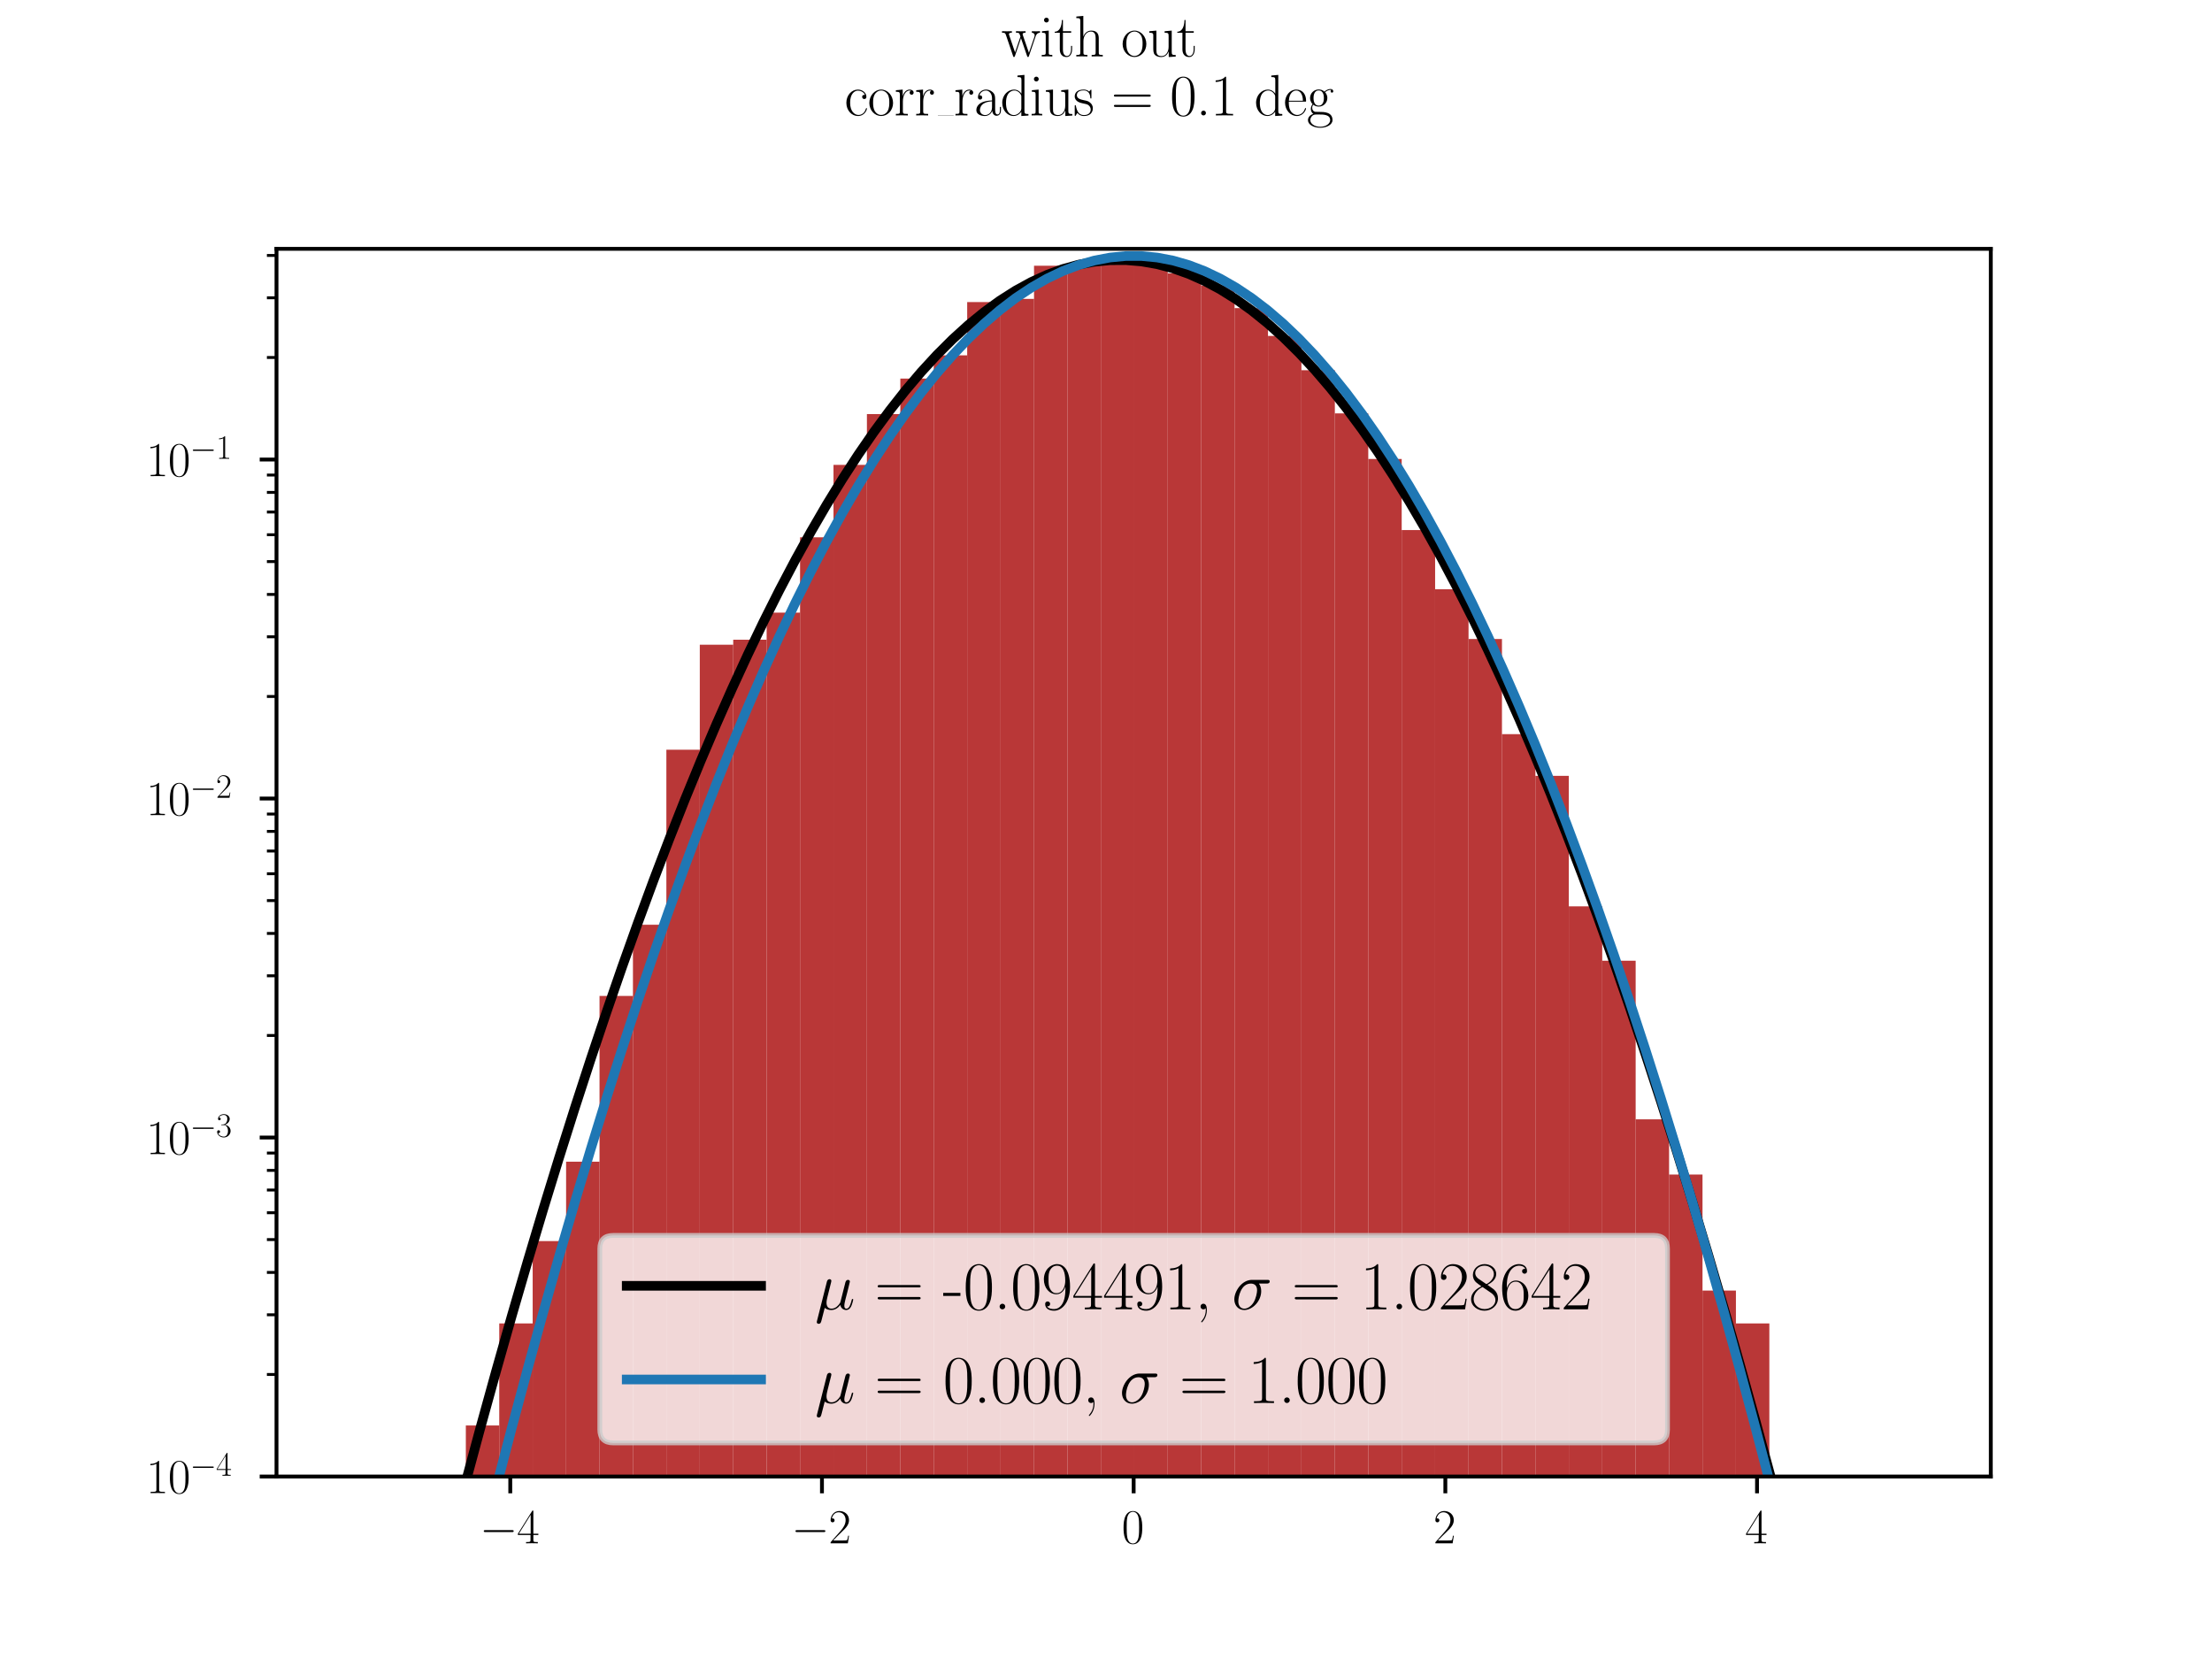 <?xml version="1.0" encoding="utf-8" standalone="no"?>
<!DOCTYPE svg PUBLIC "-//W3C//DTD SVG 1.1//EN"
  "http://www.w3.org/Graphics/SVG/1.1/DTD/svg11.dtd">
<svg xmlns:xlink="http://www.w3.org/1999/xlink" width="460.8pt" height="345.6pt" viewBox="0 0 460.8 345.6" xmlns="http://www.w3.org/2000/svg" version="1.1">
 <defs>
  <style type="text/css">*{stroke-linejoin: round; stroke-linecap: butt}</style>
 </defs>
 <g id="figure_1">
  <g id="patch_1">
   <path d="M 0 345.6 
L 460.8 345.6 
L 460.8 0 
L 0 0 
z
" style="fill: #ffffff"/>
  </g>
  <g id="axes_1">
   <g id="patch_2">
    <path d="M 57.6 307.584 
L 414.72 307.584 
L 414.72 51.84 
L 57.6 51.84 
z
" style="fill: #ffffff"/>
   </g>
   <g id="patch_3">
    <path d="M 97.041 70642.48 
L 104.003 70642.48 
L 104.003 296.955 
L 97.041 296.955 
z
" clip-path="url(#pf5c5a1c9d8)" style="fill: #b22222; opacity: 0.9"/>
   </g>
   <g id="patch_4">
    <path d="M 104.003 70642.48 
L 110.966 70642.48 
L 110.966 275.697 
L 104.003 275.697 
z
" clip-path="url(#pf5c5a1c9d8)" style="fill: #b22222; opacity: 0.9"/>
   </g>
   <g id="patch_5">
    <path d="M 110.966 70642.48 
L 117.929 70642.48 
L 117.929 258.534 
L 110.966 258.534 
z
" clip-path="url(#pf5c5a1c9d8)" style="fill: #b22222; opacity: 0.9"/>
   </g>
   <g id="patch_6">
    <path d="M 117.929 70642.48 
L 124.892 70642.48 
L 124.892 242.004 
L 117.929 242.004 
z
" clip-path="url(#pf5c5a1c9d8)" style="fill: #b22222; opacity: 0.9"/>
   </g>
   <g id="patch_7">
    <path d="M 124.892 70642.48 
L 131.854 70642.48 
L 131.854 207.471 
L 124.892 207.471 
z
" clip-path="url(#pf5c5a1c9d8)" style="fill: #b22222; opacity: 0.9"/>
   </g>
   <g id="patch_8">
    <path d="M 131.854 70642.48 
L 138.817 70642.48 
L 138.817 192.645 
L 131.854 192.645 
z
" clip-path="url(#pf5c5a1c9d8)" style="fill: #b22222; opacity: 0.9"/>
   </g>
   <g id="patch_9">
    <path d="M 138.817 70642.48 
L 145.78 70642.48 
L 145.78 156.184 
L 138.817 156.184 
z
" clip-path="url(#pf5c5a1c9d8)" style="fill: #b22222; opacity: 0.9"/>
   </g>
   <g id="patch_10">
    <path d="M 145.78 70642.48 
L 152.743 70642.48 
L 152.743 134.309 
L 145.78 134.309 
z
" clip-path="url(#pf5c5a1c9d8)" style="fill: #b22222; opacity: 0.9"/>
   </g>
   <g id="patch_11">
    <path d="M 152.743 70642.48 
L 159.705 70642.48 
L 159.705 133.26 
L 152.743 133.26 
z
" clip-path="url(#pf5c5a1c9d8)" style="fill: #b22222; opacity: 0.9"/>
   </g>
   <g id="patch_12">
    <path d="M 159.705 70642.48 
L 166.668 70642.48 
L 166.668 127.619 
L 159.705 127.619 
z
" clip-path="url(#pf5c5a1c9d8)" style="fill: #b22222; opacity: 0.9"/>
   </g>
   <g id="patch_13">
    <path d="M 166.668 70642.48 
L 173.631 70642.48 
L 173.631 111.928 
L 166.668 111.928 
z
" clip-path="url(#pf5c5a1c9d8)" style="fill: #b22222; opacity: 0.9"/>
   </g>
   <g id="patch_14">
    <path d="M 173.631 70642.48 
L 180.594 70642.48 
L 180.594 96.841 
L 173.631 96.841 
z
" clip-path="url(#pf5c5a1c9d8)" style="fill: #b22222; opacity: 0.9"/>
   </g>
   <g id="patch_15">
    <path d="M 180.594 70642.48 
L 187.557 70642.48 
L 187.557 86.259 
L 180.594 86.259 
z
" clip-path="url(#pf5c5a1c9d8)" style="fill: #b22222; opacity: 0.9"/>
   </g>
   <g id="patch_16">
    <path d="M 187.557 70642.48 
L 194.519 70642.48 
L 194.519 78.867 
L 187.557 78.867 
z
" clip-path="url(#pf5c5a1c9d8)" style="fill: #b22222; opacity: 0.9"/>
   </g>
   <g id="patch_17">
    <path d="M 194.519 70642.48 
L 201.482 70642.48 
L 201.482 74.026 
L 194.519 74.026 
z
" clip-path="url(#pf5c5a1c9d8)" style="fill: #b22222; opacity: 0.9"/>
   </g>
   <g id="patch_18">
    <path d="M 201.482 70642.48 
L 208.445 70642.48 
L 208.445 62.931 
L 201.482 62.931 
z
" clip-path="url(#pf5c5a1c9d8)" style="fill: #b22222; opacity: 0.9"/>
   </g>
   <g id="patch_19">
    <path d="M 208.445 70642.48 
L 215.408 70642.48 
L 215.408 62.261 
L 208.445 62.261 
z
" clip-path="url(#pf5c5a1c9d8)" style="fill: #b22222; opacity: 0.9"/>
   </g>
   <g id="patch_20">
    <path d="M 215.408 70642.48 
L 222.37 70642.48 
L 222.37 55.354 
L 215.408 55.354 
z
" clip-path="url(#pf5c5a1c9d8)" style="fill: #b22222; opacity: 0.9"/>
   </g>
   <g id="patch_21">
    <path d="M 222.37 70642.48 
L 229.333 70642.48 
L 229.333 55.093 
L 222.37 55.093 
z
" clip-path="url(#pf5c5a1c9d8)" style="fill: #b22222; opacity: 0.9"/>
   </g>
   <g id="patch_22">
    <path d="M 229.333 70642.48 
L 236.296 70642.48 
L 236.296 55.093 
L 229.333 55.093 
z
" clip-path="url(#pf5c5a1c9d8)" style="fill: #b22222; opacity: 0.9"/>
   </g>
   <g id="patch_23">
    <path d="M 236.296 70642.48 
L 243.259 70642.48 
L 243.259 54.709 
L 236.296 54.709 
z
" clip-path="url(#pf5c5a1c9d8)" style="fill: #b22222; opacity: 0.9"/>
   </g>
   <g id="patch_24">
    <path d="M 243.259 70642.48 
L 250.221 70642.48 
L 250.221 56.946 
L 243.259 56.946 
z
" clip-path="url(#pf5c5a1c9d8)" style="fill: #b22222; opacity: 0.9"/>
   </g>
   <g id="patch_25">
    <path d="M 250.221 70642.48 
L 257.184 70642.48 
L 257.184 59.472 
L 250.221 59.472 
z
" clip-path="url(#pf5c5a1c9d8)" style="fill: #b22222; opacity: 0.9"/>
   </g>
   <g id="patch_26">
    <path d="M 257.184 70642.48 
L 264.147 70642.48 
L 264.147 64.176 
L 257.184 64.176 
z
" clip-path="url(#pf5c5a1c9d8)" style="fill: #b22222; opacity: 0.9"/>
   </g>
   <g id="patch_27">
    <path d="M 264.147 70642.48 
L 271.11 70642.48 
L 271.11 69.978 
L 264.147 69.978 
z
" clip-path="url(#pf5c5a1c9d8)" style="fill: #b22222; opacity: 0.9"/>
   </g>
   <g id="patch_28">
    <path d="M 271.11 70642.48 
L 278.072 70642.48 
L 278.072 77.116 
L 271.11 77.116 
z
" clip-path="url(#pf5c5a1c9d8)" style="fill: #b22222; opacity: 0.9"/>
   </g>
   <g id="patch_29">
    <path d="M 278.072 70642.48 
L 285.035 70642.48 
L 285.035 86.116 
L 278.072 86.116 
z
" clip-path="url(#pf5c5a1c9d8)" style="fill: #b22222; opacity: 0.9"/>
   </g>
   <g id="patch_30">
    <path d="M 285.035 70642.48 
L 291.998 70642.48 
L 291.998 95.607 
L 285.035 95.607 
z
" clip-path="url(#pf5c5a1c9d8)" style="fill: #b22222; opacity: 0.9"/>
   </g>
   <g id="patch_31">
    <path d="M 291.998 70642.48 
L 298.961 70642.48 
L 298.961 110.421 
L 291.998 110.421 
z
" clip-path="url(#pf5c5a1c9d8)" style="fill: #b22222; opacity: 0.9"/>
   </g>
   <g id="patch_32">
    <path d="M 298.961 70642.48 
L 305.923 70642.48 
L 305.923 122.751 
L 298.961 122.751 
z
" clip-path="url(#pf5c5a1c9d8)" style="fill: #b22222; opacity: 0.9"/>
   </g>
   <g id="patch_33">
    <path d="M 305.923 70642.48 
L 312.886 70642.48 
L 312.886 133.112 
L 305.923 133.112 
z
" clip-path="url(#pf5c5a1c9d8)" style="fill: #b22222; opacity: 0.9"/>
   </g>
   <g id="patch_34">
    <path d="M 312.886 70642.48 
L 319.849 70642.48 
L 319.849 152.937 
L 312.886 152.937 
z
" clip-path="url(#pf5c5a1c9d8)" style="fill: #b22222; opacity: 0.9"/>
   </g>
   <g id="patch_35">
    <path d="M 319.849 70642.48 
L 326.812 70642.48 
L 326.812 161.62 
L 319.849 161.62 
z
" clip-path="url(#pf5c5a1c9d8)" style="fill: #b22222; opacity: 0.9"/>
   </g>
   <g id="patch_36">
    <path d="M 326.812 70642.48 
L 333.774 70642.48 
L 333.774 188.806 
L 326.812 188.806 
z
" clip-path="url(#pf5c5a1c9d8)" style="fill: #b22222; opacity: 0.9"/>
   </g>
   <g id="patch_37">
    <path d="M 333.774 70642.48 
L 340.737 70642.48 
L 340.737 200.134 
L 333.774 200.134 
z
" clip-path="url(#pf5c5a1c9d8)" style="fill: #b22222; opacity: 0.9"/>
   </g>
   <g id="patch_38">
    <path d="M 340.737 70642.48 
L 347.7 70642.48 
L 347.7 233.181 
L 340.737 233.181 
z
" clip-path="url(#pf5c5a1c9d8)" style="fill: #b22222; opacity: 0.9"/>
   </g>
   <g id="patch_39">
    <path d="M 347.7 70642.48 
L 354.663 70642.48 
L 354.663 244.673 
L 347.7 244.673 
z
" clip-path="url(#pf5c5a1c9d8)" style="fill: #b22222; opacity: 0.9"/>
   </g>
   <g id="patch_40">
    <path d="M 354.663 70642.48 
L 361.625 70642.48 
L 361.625 268.854 
L 354.663 268.854 
z
" clip-path="url(#pf5c5a1c9d8)" style="fill: #b22222; opacity: 0.9"/>
   </g>
   <g id="patch_41">
    <path d="M 361.625 70642.48 
L 368.588 70642.48 
L 368.588 275.697 
L 361.625 275.697 
z
" clip-path="url(#pf5c5a1c9d8)" style="fill: #b22222; opacity: 0.9"/>
   </g>
   <g id="patch_42">
    <path d="M 368.588 70642.48 
L 375.551 70642.48 
L 375.551 318.213 
L 368.588 318.213 
z
" clip-path="url(#pf5c5a1c9d8)" style="fill: #b22222; opacity: 0.9"/>
   </g>
   <g id="matplotlib.axis_1">
    <g id="xtick_1">
     <g id="line2d_1">
      <defs>
       <path id="mcc69db3ea9" d="M 0 0 
L 0 3.5 
" style="stroke: #000000; stroke-width: 0.8"/>
      </defs>
      <g>
       <use xlink:href="#mcc69db3ea9" x="106.298" y="307.584" style="stroke: #000000; stroke-width: 0.8"/>
      </g>
     </g>
     <g id="text_1">
      <!-- $\mathdefault{−4}$ -->
      <g transform="translate(99.933 321.502) scale(0.1 -0.1)">
       <defs>
        <path id="CMSY10-0" d="M 4218 1472 
C 4326 1472 4442 1472 4442 1600 
C 4442 1728 4326 1728 4218 1728 
L 755 1728 
C 646 1728 531 1728 531 1600 
C 531 1472 646 1472 755 1472 
L 4218 1472 
z
" transform="scale(0.016)"/>
        <path id="CMR17-34" d="M 2150 4147 
C 2150 4281 2144 4288 2029 4288 
L 128 1254 
L 128 1088 
L 1779 1088 
L 1779 460 
C 1779 230 1766 166 1318 166 
L 1197 166 
L 1197 0 
C 1402 12 1747 12 1965 12 
C 2182 12 2528 12 2733 0 
L 2733 166 
L 2611 166 
C 2163 166 2150 230 2150 460 
L 2150 1088 
L 2803 1088 
L 2803 1254 
L 2150 1254 
L 2150 4147 
z
M 1798 3723 
L 1798 1254 
L 256 1254 
L 1798 3723 
z
" transform="scale(0.016)"/>
       </defs>
       <use xlink:href="#CMSY10-0" transform="scale(0.996)"/>
       <use xlink:href="#CMR17-34" transform="translate(77.487 0) scale(0.996)"/>
      </g>
     </g>
    </g>
    <g id="xtick_2">
     <g id="line2d_2">
      <g>
       <use xlink:href="#mcc69db3ea9" x="171.229" y="307.584" style="stroke: #000000; stroke-width: 0.8"/>
      </g>
     </g>
     <g id="text_2">
      <!-- $\mathdefault{−2}$ -->
      <g transform="translate(164.864 321.502) scale(0.1 -0.1)">
       <defs>
        <path id="CMR17-32" d="M 2669 990 
L 2554 990 
C 2490 537 2438 460 2413 422 
C 2381 371 1920 371 1830 371 
L 602 371 
C 832 620 1280 1073 1824 1596 
C 2214 1966 2669 2400 2669 3033 
C 2669 3788 2067 4224 1395 4224 
C 691 4224 262 3603 262 3027 
C 262 2777 448 2745 525 2745 
C 589 2745 781 2783 781 3007 
C 781 3206 614 3264 525 3264 
C 486 3264 448 3257 422 3244 
C 544 3788 915 4057 1306 4057 
C 1862 4057 2227 3616 2227 3033 
C 2227 2477 1901 1998 1536 1583 
L 262 147 
L 262 0 
L 2515 0 
L 2669 990 
z
" transform="scale(0.016)"/>
       </defs>
       <use xlink:href="#CMSY10-0" transform="scale(0.996)"/>
       <use xlink:href="#CMR17-32" transform="translate(77.487 0) scale(0.996)"/>
      </g>
     </g>
    </g>
    <g id="xtick_3">
     <g id="line2d_3">
      <g>
       <use xlink:href="#mcc69db3ea9" x="236.16" y="307.584" style="stroke: #000000; stroke-width: 0.8"/>
      </g>
     </g>
     <g id="text_3">
      <!-- $\mathdefault{0}$ -->
      <g transform="translate(233.669 321.502) scale(0.1 -0.1)">
       <defs>
        <path id="CMR17-30" d="M 2688 2038 
C 2688 2430 2682 3099 2413 3613 
C 2176 4063 1798 4224 1466 4224 
C 1158 4224 768 4082 525 3620 
C 269 3137 243 2539 243 2038 
C 243 1671 250 1112 448 623 
C 723 -39 1216 -128 1466 -128 
C 1760 -128 2208 -7 2470 604 
C 2662 1048 2688 1568 2688 2038 
z
M 1466 -26 
C 1056 -26 813 328 723 816 
C 653 1196 653 1749 653 2109 
C 653 2604 653 3015 736 3407 
C 858 3954 1216 4121 1466 4121 
C 1728 4121 2067 3947 2189 3420 
C 2272 3054 2278 2623 2278 2109 
C 2278 1691 2278 1176 2202 797 
C 2067 96 1690 -26 1466 -26 
z
" transform="scale(0.016)"/>
       </defs>
       <use xlink:href="#CMR17-30" transform="scale(0.996)"/>
      </g>
     </g>
    </g>
    <g id="xtick_4">
     <g id="line2d_4">
      <g>
       <use xlink:href="#mcc69db3ea9" x="301.091" y="307.584" style="stroke: #000000; stroke-width: 0.8"/>
      </g>
     </g>
     <g id="text_4">
      <!-- $\mathdefault{2}$ -->
      <g transform="translate(298.6 321.502) scale(0.1 -0.1)">
       <use xlink:href="#CMR17-32" transform="scale(0.996)"/>
      </g>
     </g>
    </g>
    <g id="xtick_5">
     <g id="line2d_5">
      <g>
       <use xlink:href="#mcc69db3ea9" x="366.022" y="307.584" style="stroke: #000000; stroke-width: 0.8"/>
      </g>
     </g>
     <g id="text_5">
      <!-- $\mathdefault{4}$ -->
      <g transform="translate(363.531 321.502) scale(0.1 -0.1)">
       <use xlink:href="#CMR17-34" transform="scale(0.996)"/>
      </g>
     </g>
    </g>
   </g>
   <g id="matplotlib.axis_2">
    <g id="ytick_1">
     <g id="line2d_6">
      <defs>
       <path id="m37e46e8b36" d="M 0 0 
L -3.5 0 
" style="stroke: #000000; stroke-width: 0.8"/>
      </defs>
      <g>
       <use xlink:href="#m37e46e8b36" x="57.6" y="307.584" style="stroke: #000000; stroke-width: 0.8"/>
      </g>
     </g>
     <g id="text_6">
      <!-- $\mathdefault{10^{-4}}$ -->
      <g transform="translate(30.439 311.043) scale(0.1 -0.1)">
       <defs>
        <path id="CMR17-31" d="M 1702 4083 
C 1702 4217 1696 4224 1606 4224 
C 1357 3927 979 3833 621 3820 
C 602 3820 570 3820 563 3808 
C 557 3795 557 3782 557 3648 
C 755 3648 1088 3686 1344 3839 
L 1344 467 
C 1344 243 1331 166 781 166 
L 589 166 
L 589 0 
C 896 6 1216 12 1523 12 
C 1830 12 2150 6 2458 0 
L 2458 166 
L 2266 166 
C 1715 166 1702 236 1702 467 
L 1702 4083 
z
" transform="scale(0.016)"/>
       </defs>
       <use xlink:href="#CMR17-31" transform="scale(0.996)"/>
       <use xlink:href="#CMR17-30" transform="translate(45.69 0) scale(0.996)"/>
       <use xlink:href="#CMSY10-0" transform="translate(91.381 36.154) scale(0.697)"/>
       <use xlink:href="#CMR17-34" transform="translate(145.622 36.154) scale(0.697)"/>
      </g>
     </g>
    </g>
    <g id="ytick_2">
     <g id="line2d_7">
      <g>
       <use xlink:href="#m37e46e8b36" x="57.6" y="236.967" style="stroke: #000000; stroke-width: 0.8"/>
      </g>
     </g>
     <g id="text_7">
      <!-- $\mathdefault{10^{-3}}$ -->
      <g transform="translate(30.439 240.426) scale(0.1 -0.1)">
       <defs>
        <path id="CMR17-33" d="M 1414 2176 
C 1984 2176 2234 1673 2234 1094 
C 2234 322 1824 25 1453 25 
C 1114 25 563 193 390 691 
C 422 678 454 678 486 678 
C 640 678 755 780 755 947 
C 755 1132 614 1216 486 1216 
C 378 1216 211 1164 211 927 
C 211 335 787 -128 1466 -128 
C 2176 -128 2720 432 2720 1087 
C 2720 1718 2208 2176 1600 2246 
C 2086 2347 2554 2776 2554 3353 
C 2554 3856 2048 4224 1472 4224 
C 890 4224 378 3862 378 3347 
C 378 3123 544 3084 627 3084 
C 762 3084 877 3167 877 3334 
C 877 3500 762 3584 627 3584 
C 602 3584 570 3584 544 3571 
C 730 3999 1235 4076 1459 4076 
C 1683 4076 2106 3966 2106 3347 
C 2106 3167 2080 2851 1862 2574 
C 1670 2329 1453 2316 1242 2297 
C 1210 2297 1062 2284 1037 2284 
C 992 2278 966 2272 966 2227 
C 966 2182 973 2176 1101 2176 
L 1414 2176 
z
" transform="scale(0.016)"/>
       </defs>
       <use xlink:href="#CMR17-31" transform="scale(0.996)"/>
       <use xlink:href="#CMR17-30" transform="translate(45.69 0) scale(0.996)"/>
       <use xlink:href="#CMSY10-0" transform="translate(91.381 36.154) scale(0.697)"/>
       <use xlink:href="#CMR17-33" transform="translate(145.622 36.154) scale(0.697)"/>
      </g>
     </g>
    </g>
    <g id="ytick_3">
     <g id="line2d_8">
      <g>
       <use xlink:href="#m37e46e8b36" x="57.6" y="166.349" style="stroke: #000000; stroke-width: 0.8"/>
      </g>
     </g>
     <g id="text_8">
      <!-- $\mathdefault{10^{-2}}$ -->
      <g transform="translate(30.439 169.809) scale(0.1 -0.1)">
       <use xlink:href="#CMR17-31" transform="scale(0.996)"/>
       <use xlink:href="#CMR17-30" transform="translate(45.69 0) scale(0.996)"/>
       <use xlink:href="#CMSY10-0" transform="translate(91.381 36.154) scale(0.697)"/>
       <use xlink:href="#CMR17-32" transform="translate(145.622 36.154) scale(0.697)"/>
      </g>
     </g>
    </g>
    <g id="ytick_4">
     <g id="line2d_9">
      <g>
       <use xlink:href="#m37e46e8b36" x="57.6" y="95.732" style="stroke: #000000; stroke-width: 0.8"/>
      </g>
     </g>
     <g id="text_9">
      <!-- $\mathdefault{10^{-1}}$ -->
      <g transform="translate(30.439 99.191) scale(0.1 -0.1)">
       <use xlink:href="#CMR17-31" transform="scale(0.996)"/>
       <use xlink:href="#CMR17-30" transform="translate(45.69 0) scale(0.996)"/>
       <use xlink:href="#CMSY10-0" transform="translate(91.381 36.154) scale(0.697)"/>
       <use xlink:href="#CMR17-31" transform="translate(145.622 36.154) scale(0.697)"/>
      </g>
     </g>
    </g>
    <g id="ytick_5">
     <g id="line2d_10">
      <defs>
       <path id="m30de58a5da" d="M 0 0 
L -2 0 
" style="stroke: #000000; stroke-width: 0.6"/>
      </defs>
      <g>
       <use xlink:href="#m30de58a5da" x="57.6" y="286.326" style="stroke: #000000; stroke-width: 0.6"/>
      </g>
     </g>
    </g>
    <g id="ytick_6">
     <g id="line2d_11">
      <g>
       <use xlink:href="#m30de58a5da" x="57.6" y="273.891" style="stroke: #000000; stroke-width: 0.6"/>
      </g>
     </g>
    </g>
    <g id="ytick_7">
     <g id="line2d_12">
      <g>
       <use xlink:href="#m30de58a5da" x="57.6" y="265.068" style="stroke: #000000; stroke-width: 0.6"/>
      </g>
     </g>
    </g>
    <g id="ytick_8">
     <g id="line2d_13">
      <g>
       <use xlink:href="#m30de58a5da" x="57.6" y="258.225" style="stroke: #000000; stroke-width: 0.6"/>
      </g>
     </g>
    </g>
    <g id="ytick_9">
     <g id="line2d_14">
      <g>
       <use xlink:href="#m30de58a5da" x="57.6" y="252.633" style="stroke: #000000; stroke-width: 0.6"/>
      </g>
     </g>
    </g>
    <g id="ytick_10">
     <g id="line2d_15">
      <g>
       <use xlink:href="#m30de58a5da" x="57.6" y="247.905" style="stroke: #000000; stroke-width: 0.6"/>
      </g>
     </g>
    </g>
    <g id="ytick_11">
     <g id="line2d_16">
      <g>
       <use xlink:href="#m30de58a5da" x="57.6" y="243.81" style="stroke: #000000; stroke-width: 0.6"/>
      </g>
     </g>
    </g>
    <g id="ytick_12">
     <g id="line2d_17">
      <g>
       <use xlink:href="#m30de58a5da" x="57.6" y="240.198" style="stroke: #000000; stroke-width: 0.6"/>
      </g>
     </g>
    </g>
    <g id="ytick_13">
     <g id="line2d_18">
      <g>
       <use xlink:href="#m30de58a5da" x="57.6" y="215.709" style="stroke: #000000; stroke-width: 0.6"/>
      </g>
     </g>
    </g>
    <g id="ytick_14">
     <g id="line2d_19">
      <g>
       <use xlink:href="#m30de58a5da" x="57.6" y="203.274" style="stroke: #000000; stroke-width: 0.6"/>
      </g>
     </g>
    </g>
    <g id="ytick_15">
     <g id="line2d_20">
      <g>
       <use xlink:href="#m30de58a5da" x="57.6" y="194.451" style="stroke: #000000; stroke-width: 0.6"/>
      </g>
     </g>
    </g>
    <g id="ytick_16">
     <g id="line2d_21">
      <g>
       <use xlink:href="#m30de58a5da" x="57.6" y="187.607" style="stroke: #000000; stroke-width: 0.6"/>
      </g>
     </g>
    </g>
    <g id="ytick_17">
     <g id="line2d_22">
      <g>
       <use xlink:href="#m30de58a5da" x="57.6" y="182.016" style="stroke: #000000; stroke-width: 0.6"/>
      </g>
     </g>
    </g>
    <g id="ytick_18">
     <g id="line2d_23">
      <g>
       <use xlink:href="#m30de58a5da" x="57.6" y="177.288" style="stroke: #000000; stroke-width: 0.6"/>
      </g>
     </g>
    </g>
    <g id="ytick_19">
     <g id="line2d_24">
      <g>
       <use xlink:href="#m30de58a5da" x="57.6" y="173.193" style="stroke: #000000; stroke-width: 0.6"/>
      </g>
     </g>
    </g>
    <g id="ytick_20">
     <g id="line2d_25">
      <g>
       <use xlink:href="#m30de58a5da" x="57.6" y="169.581" style="stroke: #000000; stroke-width: 0.6"/>
      </g>
     </g>
    </g>
    <g id="ytick_21">
     <g id="line2d_26">
      <g>
       <use xlink:href="#m30de58a5da" x="57.6" y="145.091" style="stroke: #000000; stroke-width: 0.6"/>
      </g>
     </g>
    </g>
    <g id="ytick_22">
     <g id="line2d_27">
      <g>
       <use xlink:href="#m30de58a5da" x="57.6" y="132.656" style="stroke: #000000; stroke-width: 0.6"/>
      </g>
     </g>
    </g>
    <g id="ytick_23">
     <g id="line2d_28">
      <g>
       <use xlink:href="#m30de58a5da" x="57.6" y="123.833" style="stroke: #000000; stroke-width: 0.6"/>
      </g>
     </g>
    </g>
    <g id="ytick_24">
     <g id="line2d_29">
      <g>
       <use xlink:href="#m30de58a5da" x="57.6" y="116.99" style="stroke: #000000; stroke-width: 0.6"/>
      </g>
     </g>
    </g>
    <g id="ytick_25">
     <g id="line2d_30">
      <g>
       <use xlink:href="#m30de58a5da" x="57.6" y="111.398" style="stroke: #000000; stroke-width: 0.6"/>
      </g>
     </g>
    </g>
    <g id="ytick_26">
     <g id="line2d_31">
      <g>
       <use xlink:href="#m30de58a5da" x="57.6" y="106.671" style="stroke: #000000; stroke-width: 0.6"/>
      </g>
     </g>
    </g>
    <g id="ytick_27">
     <g id="line2d_32">
      <g>
       <use xlink:href="#m30de58a5da" x="57.6" y="102.575" style="stroke: #000000; stroke-width: 0.6"/>
      </g>
     </g>
    </g>
    <g id="ytick_28">
     <g id="line2d_33">
      <g>
       <use xlink:href="#m30de58a5da" x="57.6" y="98.963" style="stroke: #000000; stroke-width: 0.6"/>
      </g>
     </g>
    </g>
    <g id="ytick_29">
     <g id="line2d_34">
      <g>
       <use xlink:href="#m30de58a5da" x="57.6" y="74.474" style="stroke: #000000; stroke-width: 0.6"/>
      </g>
     </g>
    </g>
    <g id="ytick_30">
     <g id="line2d_35">
      <g>
       <use xlink:href="#m30de58a5da" x="57.6" y="62.039" style="stroke: #000000; stroke-width: 0.6"/>
      </g>
     </g>
    </g>
    <g id="ytick_31">
     <g id="line2d_36">
      <g>
       <use xlink:href="#m30de58a5da" x="57.6" y="53.216" style="stroke: #000000; stroke-width: 0.6"/>
      </g>
     </g>
    </g>
   </g>
   <g id="line2d_37">
    <path d="M 87.258 346.6 
L 90.229 334.793 
L 93.509 322.057 
L 96.788 309.617 
L 100.067 297.473 
L 103.347 285.625 
L 106.626 274.072 
L 109.905 262.816 
L 113.185 251.854 
L 116.464 241.189 
L 119.743 230.819 
L 123.023 220.745 
L 126.302 210.967 
L 129.581 201.485 
L 132.861 192.298 
L 136.14 183.407 
L 139.42 174.812 
L 142.699 166.512 
L 145.978 158.508 
L 149.258 150.8 
L 152.537 143.388 
L 155.816 136.271 
L 159.096 129.45 
L 162.375 122.925 
L 165.654 116.696 
L 168.934 110.762 
L 172.213 105.124 
L 175.492 99.782 
L 178.772 94.735 
L 182.051 89.984 
L 185.33 85.529 
L 188.61 81.37 
L 191.889 77.506 
L 195.168 73.939 
L 198.448 70.666 
L 201.727 67.69 
L 205.006 65.009 
L 208.286 62.624 
L 211.565 60.535 
L 214.844 58.742 
L 218.124 57.244 
L 221.403 56.042 
L 224.682 55.136 
L 227.962 54.525 
L 231.241 54.21 
L 234.52 54.191 
L 237.8 54.468 
L 241.079 55.04 
L 244.358 55.908 
L 247.638 57.072 
L 250.917 58.532 
L 254.196 60.287 
L 257.476 62.338 
L 260.755 64.685 
L 264.034 67.327 
L 267.314 70.266 
L 270.593 73.5 
L 273.872 77.029 
L 277.152 80.855 
L 280.431 84.976 
L 283.71 89.393 
L 286.99 94.105 
L 290.269 99.114 
L 293.548 104.418 
L 296.828 110.018 
L 300.107 115.913 
L 303.386 122.104 
L 306.666 128.591 
L 309.945 135.374 
L 313.224 142.453 
L 316.504 149.827 
L 319.783 157.497 
L 323.062 165.462 
L 326.342 173.724 
L 329.621 182.281 
L 332.9 191.134 
L 336.18 200.282 
L 339.459 209.727 
L 342.739 219.467 
L 346.018 229.502 
L 349.297 239.834 
L 352.577 250.461 
L 355.856 261.384 
L 359.135 272.603 
L 362.415 284.117 
L 365.694 295.927 
L 368.973 308.033 
L 372.253 320.435 
L 375.532 333.132 
L 378.811 346.125 
L 378.928 346.6 
" clip-path="url(#pf5c5a1c9d8)" style="fill: none; stroke: #000000; stroke-width: 2; stroke-linecap: square"/>
   </g>
   <g id="line2d_38">
    <path d="M 94.18 346.6 
L 96.788 335.898 
L 100.067 322.756 
L 103.347 309.926 
L 106.626 297.409 
L 109.905 285.206 
L 113.185 273.315 
L 116.464 261.737 
L 119.743 250.472 
L 123.023 239.52 
L 126.302 228.881 
L 129.581 218.555 
L 132.861 208.542 
L 136.14 198.841 
L 139.42 189.454 
L 142.699 180.38 
L 145.978 171.618 
L 149.258 163.169 
L 152.537 155.033 
L 155.816 147.211 
L 159.096 139.701 
L 162.375 132.504 
L 165.654 125.62 
L 168.934 119.048 
L 172.213 112.79 
L 175.492 106.845 
L 178.772 101.212 
L 182.051 95.893 
L 185.33 90.886 
L 188.61 86.192 
L 191.889 81.812 
L 195.168 77.744 
L 198.448 73.989 
L 201.727 70.547 
L 205.006 67.417 
L 208.286 64.601 
L 211.565 62.098 
L 214.844 59.908 
L 218.124 58.03 
L 221.403 56.465 
L 224.682 55.214 
L 227.962 54.275 
L 231.241 53.649 
L 234.52 53.336 
L 237.8 53.336 
L 241.079 53.649 
L 244.358 54.275 
L 247.638 55.214 
L 250.917 56.465 
L 254.196 58.03 
L 257.476 59.908 
L 260.755 62.098 
L 264.034 64.601 
L 267.314 67.417 
L 270.593 70.547 
L 273.872 73.989 
L 277.152 77.744 
L 280.431 81.812 
L 283.71 86.192 
L 286.99 90.886 
L 290.269 95.893 
L 293.548 101.212 
L 296.828 106.845 
L 300.107 112.79 
L 303.386 119.048 
L 306.666 125.62 
L 309.945 132.504 
L 313.224 139.701 
L 316.504 147.211 
L 319.783 155.033 
L 323.062 163.169 
L 326.342 171.618 
L 329.621 180.38 
L 332.9 189.454 
L 336.18 198.841 
L 339.459 208.542 
L 342.739 218.555 
L 346.018 228.881 
L 349.297 239.52 
L 352.577 250.472 
L 355.856 261.737 
L 359.135 273.315 
L 362.415 285.206 
L 365.694 297.409 
L 368.973 309.926 
L 372.253 322.756 
L 375.532 335.898 
L 378.14 346.6 
" clip-path="url(#pf5c5a1c9d8)" style="fill: none; stroke: #1f77b4; stroke-width: 2; stroke-linecap: square"/>
   </g>
   <g id="patch_43">
    <path d="M 57.6 307.584 
L 57.6 51.84 
" style="fill: none; stroke: #000000; stroke-width: 0.8; stroke-linejoin: miter; stroke-linecap: square"/>
   </g>
   <g id="patch_44">
    <path d="M 414.72 307.584 
L 414.72 51.84 
" style="fill: none; stroke: #000000; stroke-width: 0.8; stroke-linejoin: miter; stroke-linecap: square"/>
   </g>
   <g id="patch_45">
    <path d="M 57.6 307.584 
L 414.72 307.584 
" style="fill: none; stroke: #000000; stroke-width: 0.8; stroke-linejoin: miter; stroke-linecap: square"/>
   </g>
   <g id="patch_46">
    <path d="M 57.6 51.84 
L 414.72 51.84 
" style="fill: none; stroke: #000000; stroke-width: 0.8; stroke-linejoin: miter; stroke-linecap: square"/>
   </g>
   <g id="legend_1">
    <g id="patch_47">
     <path d="M 127.751 300.584 
L 344.569 300.584 
Q 347.369 300.584 347.369 297.784 
L 347.369 260.16 
Q 347.369 257.36 344.569 257.36 
L 127.751 257.36 
Q 124.951 257.36 124.951 260.16 
L 124.951 297.784 
Q 124.951 300.584 127.751 300.584 
z
" style="fill: #ffffff; opacity: 0.8; stroke: #cccccc; stroke-linejoin: miter"/>
    </g>
    <g id="line2d_39">
     <path d="M 130.551 267.86 
L 144.551 267.86 
L 158.551 267.86 
" style="fill: none; stroke: #000000; stroke-width: 2; stroke-linecap: square"/>
    </g>
    <g id="text_10">
     <!-- $\mu$ = -0.094491, $\sigma$ = 1.028642 -->
     <g transform="translate(169.751 272.76) scale(0.14 -0.14)">
      <defs>
       <path id="CMMI12-16" d="M 922 140 
C 1082 -7 1318 -64 1536 -64 
C 1946 -64 2227 210 2374 408 
C 2438 70 2707 -64 2931 -64 
C 3123 -64 3277 51 3392 281 
C 3494 498 3584 887 3584 913 
C 3584 944 3558 970 3520 970 
C 3462 970 3456 938 3430 842 
C 3334 466 3213 64 2950 64 
C 2765 64 2752 229 2752 357 
C 2752 504 2810 734 2854 925 
L 3034 1615 
C 3059 1736 3130 2023 3162 2138 
C 3200 2291 3270 2566 3270 2591 
C 3270 2687 3194 2752 3098 2752 
C 3040 2752 2906 2726 2854 2534 
L 2406 759 
C 2374 632 2374 619 2291 517 
C 2214 408 1965 64 1562 64 
C 1203 64 1088 325 1088 625 
C 1088 811 1146 1034 1171 1143 
L 1459 2292 
C 1491 2413 1542 2617 1542 2656 
C 1542 2758 1459 2816 1376 2816 
C 1318 2816 1178 2796 1126 2592 
L 198 -1085 
C 192 -1116 179 -1154 179 -1191 
C 179 -1287 256 -1351 352 -1351 
C 538 -1351 576 -1204 621 -1029 
L 922 140 
z
" transform="scale(0.016)"/>
       <path id="CMR17-3d" d="M 4115 2048 
C 4211 2048 4307 2048 4307 2156 
C 4307 2272 4198 2272 4090 2272 
L 512 2272 
C 403 2272 294 2272 294 2156 
C 294 2048 390 2048 486 2048 
L 4115 2048 
z
M 4090 927 
C 4198 927 4307 927 4307 1043 
C 4307 1152 4211 1152 4115 1152 
L 486 1152 
C 390 1152 294 1152 294 1043 
C 294 927 403 927 512 927 
L 4090 927 
z
" transform="scale(0.016)"/>
       <path id="CMR17-2d" d="M 1632 1254 
L 1632 1536 
L 26 1536 
L 26 1254 
L 1632 1254 
z
" transform="scale(0.016)"/>
       <path id="CMR17-2e" d="M 1062 262 
C 1062 422 934 524 800 524 
C 672 524 538 422 538 262 
C 538 102 666 0 800 0 
C 928 0 1062 102 1062 262 
z
" transform="scale(0.016)"/>
       <path id="CMR17-39" d="M 2253 1871 
C 2253 448 1670 25 1190 25 
C 1043 25 685 43 538 281 
C 704 256 826 345 826 505 
C 826 678 685 736 595 736 
C 538 736 365 710 365 492 
C 365 68 742 -128 1203 -128 
C 1939 -128 2688 665 2688 2090 
C 2688 3857 1971 4224 1485 4224 
C 851 4224 243 3664 243 2800 
C 243 2000 762 1408 1414 1408 
C 1952 1408 2189 1910 2253 2122 
L 2253 1871 
z
M 1427 1510 
C 1254 1510 1011 1542 813 1929 
C 678 2181 678 2477 678 2793 
C 678 3174 678 3438 858 3722 
C 947 3857 1114 4076 1485 4076 
C 2240 4076 2240 2909 2240 2651 
C 2240 2193 2035 1510 1427 1510 
z
" transform="scale(0.016)"/>
       <path id="CMR17-2c" d="M 1011 102 
C 1024 44 1024 25 1024 -76 
C 1024 -451 896 -795 627 -1108 
C 595 -1140 595 -1152 595 -1165 
C 595 -1191 621 -1216 646 -1216 
C 685 -1216 1126 -776 1126 -82 
C 1126 128 1101 524 800 524 
C 659 524 538 428 538 262 
C 538 96 659 0 800 0 
C 877 0 960 32 1011 102 
z
" transform="scale(0.016)"/>
       <path id="CMMI12-1b" d="M 3251 2406 
C 3334 2406 3546 2406 3546 2611 
C 3546 2752 3424 2752 3309 2752 
L 1894 2752 
C 934 2752 243 1685 243 932 
C 243 389 595 -64 1171 -64 
C 1926 -64 2752 746 2752 1704 
C 2752 1953 2694 2195 2541 2406 
L 3251 2406 
z
M 1178 64 
C 851 64 614 312 614 753 
C 614 1136 845 2406 1786 2406 
C 2061 2406 2368 2272 2368 1780 
C 2368 1557 2266 1021 2042 651 
C 1811 274 1466 64 1178 64 
z
" transform="scale(0.016)"/>
       <path id="CMR17-38" d="M 1741 2289 
C 2144 2494 2554 2803 2554 3298 
C 2554 3884 1990 4224 1472 4224 
C 890 4224 378 3800 378 3215 
C 378 3054 416 2777 666 2533 
C 730 2469 998 2276 1171 2154 
C 883 2006 211 1652 211 945 
C 211 282 838 -128 1459 -128 
C 2144 -128 2720 366 2720 1022 
C 2720 1607 2330 1877 2074 2051 
L 1741 2289 
z
M 902 2855 
C 851 2887 595 3086 595 3388 
C 595 3781 998 4076 1459 4076 
C 1965 4076 2336 3716 2336 3298 
C 2336 2700 1670 2359 1638 2359 
C 1632 2359 1626 2359 1574 2398 
L 902 2855 
z
M 2080 1536 
C 2176 1466 2483 1253 2483 861 
C 2483 385 2010 25 1472 25 
C 890 25 448 443 448 951 
C 448 1459 838 1884 1280 2083 
L 2080 1536 
z
" transform="scale(0.016)"/>
       <path id="CMR17-36" d="M 678 2198 
C 678 3712 1395 4076 1811 4076 
C 1946 4076 2272 4049 2400 3782 
C 2298 3782 2106 3782 2106 3558 
C 2106 3385 2246 3328 2336 3328 
C 2394 3328 2566 3353 2566 3571 
C 2566 3987 2246 4224 1805 4224 
C 1043 4224 243 3411 243 2011 
C 243 257 966 -128 1478 -128 
C 2099 -128 2688 431 2688 1295 
C 2688 2101 2170 2688 1517 2688 
C 1126 2688 838 2430 678 1979 
L 678 2198 
z
M 1478 25 
C 691 25 691 1212 691 1450 
C 691 1914 909 2585 1504 2585 
C 1613 2585 1926 2585 2138 2140 
C 2253 1889 2253 1624 2253 1302 
C 2253 954 2253 696 2118 438 
C 1978 173 1773 25 1478 25 
z
" transform="scale(0.016)"/>
      </defs>
      <use xlink:href="#CMMI12-16" transform="scale(0.996)"/>
      <use xlink:href="#CMR17-3d" transform="translate(88.767 0) scale(0.996)"/>
      <use xlink:href="#CMR17-2d" transform="translate(190.558 0) scale(0.996)"/>
      <use xlink:href="#CMR17-30" transform="translate(220.634 0) scale(0.996)"/>
      <use xlink:href="#CMR17-2e" transform="translate(266.325 0) scale(0.996)"/>
      <use xlink:href="#CMR17-30" transform="translate(291.196 0) scale(0.996)"/>
      <use xlink:href="#CMR17-39" transform="translate(336.886 0) scale(0.996)"/>
      <use xlink:href="#CMR17-34" transform="translate(382.577 0) scale(0.996)"/>
      <use xlink:href="#CMR17-34" transform="translate(428.267 0) scale(0.996)"/>
      <use xlink:href="#CMR17-39" transform="translate(473.958 0) scale(0.996)"/>
      <use xlink:href="#CMR17-31" transform="translate(519.648 0) scale(0.996)"/>
      <use xlink:href="#CMR17-2c" transform="translate(565.339 0) scale(0.996)"/>
      <use xlink:href="#CMMI12-1b" transform="translate(620.286 0) scale(0.996)"/>
      <use xlink:href="#CMR17-3d" transform="translate(709.382 0) scale(0.996)"/>
      <use xlink:href="#CMR17-31" transform="translate(811.172 0) scale(0.996)"/>
      <use xlink:href="#CMR17-2e" transform="translate(856.863 0) scale(0.996)"/>
      <use xlink:href="#CMR17-30" transform="translate(881.734 0) scale(0.996)"/>
      <use xlink:href="#CMR17-32" transform="translate(927.424 0) scale(0.996)"/>
      <use xlink:href="#CMR17-38" transform="translate(973.115 0) scale(0.996)"/>
      <use xlink:href="#CMR17-36" transform="translate(1018.805 0) scale(0.996)"/>
      <use xlink:href="#CMR17-34" transform="translate(1064.496 0) scale(0.996)"/>
      <use xlink:href="#CMR17-32" transform="translate(1110.186 0) scale(0.996)"/>
     </g>
    </g>
    <g id="line2d_40">
     <path d="M 130.551 287.372 
L 144.551 287.372 
L 158.551 287.372 
" style="fill: none; stroke: #1f77b4; stroke-width: 2; stroke-linecap: square"/>
    </g>
    <g id="text_11">
     <!-- $\mu$ = 0.000, $\sigma$ = 1.000 -->
     <g transform="translate(169.751 292.272) scale(0.14 -0.14)">
      <use xlink:href="#CMMI12-16" transform="scale(0.996)"/>
      <use xlink:href="#CMR17-3d" transform="translate(88.767 0) scale(0.996)"/>
      <use xlink:href="#CMR17-30" transform="translate(190.558 0) scale(0.996)"/>
      <use xlink:href="#CMR17-2e" transform="translate(236.249 0) scale(0.996)"/>
      <use xlink:href="#CMR17-30" transform="translate(261.12 0) scale(0.996)"/>
      <use xlink:href="#CMR17-30" transform="translate(306.81 0) scale(0.996)"/>
      <use xlink:href="#CMR17-30" transform="translate(352.501 0) scale(0.996)"/>
      <use xlink:href="#CMR17-2c" transform="translate(398.191 0) scale(0.996)"/>
      <use xlink:href="#CMMI12-1b" transform="translate(453.138 0) scale(0.996)"/>
      <use xlink:href="#CMR17-3d" transform="translate(542.234 0) scale(0.996)"/>
      <use xlink:href="#CMR17-31" transform="translate(644.025 0) scale(0.996)"/>
      <use xlink:href="#CMR17-2e" transform="translate(689.715 0) scale(0.996)"/>
      <use xlink:href="#CMR17-30" transform="translate(714.586 0) scale(0.996)"/>
      <use xlink:href="#CMR17-30" transform="translate(760.277 0) scale(0.996)"/>
      <use xlink:href="#CMR17-30" transform="translate(805.967 0) scale(0.996)"/>
     </g>
    </g>
   </g>
  </g>
  <g id="text_12">
   <!-- with out -->
   <g transform="translate(208.614 11.758) scale(0.12 -0.12)">
    <defs>
     <path id="CMR17-77" d="M 3725 2186 
C 3853 2566 4109 2579 4205 2585 
L 4205 2752 
C 4077 2745 3949 2739 3821 2739 
C 3699 2739 3424 2739 3315 2752 
L 3315 2585 
C 3514 2572 3622 2456 3622 2296 
C 3622 2251 3610 2193 3597 2148 
L 2995 398 
L 2342 2296 
C 2330 2341 2310 2392 2310 2418 
C 2310 2585 2528 2585 2630 2585 
L 2630 2752 
C 2483 2739 2214 2739 2061 2739 
C 1901 2739 1734 2739 1587 2752 
L 1587 2585 
C 1939 2585 1939 2572 2074 2167 
L 1485 443 
L 851 2302 
C 819 2386 819 2399 819 2418 
C 819 2585 1037 2585 1139 2585 
L 1139 2752 
C 986 2739 717 2739 557 2739 
C 416 2739 198 2739 64 2752 
L 64 2585 
C 346 2585 416 2566 486 2353 
L 1274 38 
C 1299 -45 1318 -64 1370 -64 
C 1414 -64 1440 -52 1472 44 
L 2131 1987 
L 2797 44 
C 2829 -52 2854 -64 2899 -64 
C 2950 -64 2970 -45 2995 38 
L 3725 2186 
z
" transform="scale(0.016)"/>
     <path id="CMR17-69" d="M 992 3961 
C 992 4102 877 4224 730 4224 
C 589 4224 467 4108 467 3961 
C 467 3820 582 3699 730 3699 
C 870 3699 992 3814 992 3961 
z
M 243 2745 
L 243 2579 
C 602 2579 653 2540 653 2231 
L 653 443 
C 653 198 627 166 218 166 
L 218 0 
C 371 12 646 12 806 12 
C 960 12 1222 12 1370 0 
L 1370 166 
C 992 166 979 205 979 436 
L 979 2816 
L 243 2745 
z
" transform="scale(0.016)"/>
     <path id="CMR17-74" d="M 966 2585 
L 1862 2585 
L 1862 2752 
L 966 2752 
L 966 3968 
L 851 3968 
C 838 3292 614 2700 70 2687 
L 70 2585 
L 627 2585 
L 627 778 
C 627 655 627 -64 1370 -64 
C 1747 -64 1965 308 1965 784 
L 1965 1151 
L 1850 1151 
L 1850 790 
C 1850 347 1677 51 1408 51 
C 1222 51 966 179 966 765 
L 966 2585 
z
" transform="scale(0.016)"/>
     <path id="CMR17-68" d="M 2656 1954 
C 2656 2282 2592 2816 1837 2816 
C 1312 2816 1056 2392 979 2179 
L 973 2179 
L 973 4416 
L 211 4345 
L 211 4179 
C 589 4179 646 4141 646 3843 
L 646 443 
C 646 198 621 166 211 166 
L 211 0 
C 365 12 646 12 813 12 
C 979 12 1267 12 1421 0 
L 1421 166 
C 1011 166 986 192 986 443 
L 986 1678 
C 986 2269 1344 2713 1792 2713 
C 2266 2713 2317 2289 2317 1980 
L 2317 443 
C 2317 198 2291 166 1882 166 
L 1882 0 
C 2035 12 2317 12 2483 12 
C 2650 12 2938 12 3091 0 
L 3091 166 
C 2682 166 2656 192 2656 443 
L 2656 1954 
z
" transform="scale(0.016)"/>
     <path id="CMR17-6f" d="M 2758 1356 
C 2758 2176 2163 2816 1466 2816 
C 768 2816 173 2176 173 1356 
C 173 550 768 -64 1466 -64 
C 2163 -64 2758 550 2758 1356 
z
M 1466 51 
C 1165 51 909 230 762 480 
C 602 768 582 1126 582 1408 
C 582 1676 595 2009 762 2297 
C 890 2508 1139 2713 1466 2713 
C 1754 2713 1997 2553 2150 2329 
C 2349 2028 2349 1606 2349 1408 
C 2349 1158 2336 774 2163 467 
C 1984 172 1709 51 1466 51 
z
" transform="scale(0.016)"/>
     <path id="CMR17-75" d="M 1882 2745 
L 1882 2579 
C 2259 2579 2317 2540 2317 2229 
L 2317 1053 
C 2317 510 2029 38 1555 38 
C 1030 38 986 355 986 691 
L 986 2816 
L 211 2745 
L 211 2579 
C 467 2579 640 2579 646 2320 
L 646 1079 
C 646 646 646 368 813 187 
C 896 103 1056 -64 1517 -64 
C 2061 -64 2272 400 2323 536 
L 2330 536 
L 2330 -64 
L 3091 -13 
L 3091 154 
C 2714 154 2656 193 2656 503 
L 2656 2816 
L 1882 2745 
z
" transform="scale(0.016)"/>
    </defs>
    <use xlink:href="#CMR17-77" transform="scale(0.996)"/>
    <use xlink:href="#CMR17-69" transform="translate(66.51 0) scale(0.996)"/>
    <use xlink:href="#CMR17-74" transform="translate(91.381 0) scale(0.996)"/>
    <use xlink:href="#CMR17-68" transform="translate(126.662 0) scale(0.996)"/>
    <use xlink:href="#CMR17-6f" transform="translate(207.633 0) scale(0.996)"/>
    <use xlink:href="#CMR17-75" transform="translate(253.324 0) scale(0.996)"/>
    <use xlink:href="#CMR17-74" transform="translate(304.219 0) scale(0.996)"/>
   </g>
   <!--  corr_radius = 0.1 deg -->
   <g transform="translate(175.909 24.045) scale(0.12 -0.12)">
    <defs>
     <path id="CMR17-63" d="M 2234 2240 
C 2112 2240 1933 2240 1933 2015 
C 1933 1836 2080 1785 2163 1785 
C 2208 1785 2394 1804 2394 2028 
C 2394 2476 1958 2816 1466 2816 
C 787 2816 211 2201 211 1379 
C 211 521 813 -64 1466 -64 
C 2259 -64 2458 676 2458 747 
C 2458 773 2451 792 2406 792 
C 2362 792 2355 786 2330 702 
C 2163 180 1798 51 1523 51 
C 1114 51 621 431 621 1385 
C 621 2358 1094 2700 1472 2700 
C 1722 2700 2093 2582 2234 2240 
z
" transform="scale(0.016)"/>
     <path id="CMR17-72" d="M 960 1517 
C 960 2134 1222 2713 1702 2713 
C 1747 2713 1792 2707 1837 2687 
C 1837 2687 1696 2642 1696 2475 
C 1696 2321 1818 2257 1914 2257 
C 1990 2257 2131 2302 2131 2482 
C 2131 2687 1926 2816 1709 2816 
C 1222 2816 1011 2340 947 2115 
L 941 2115 
L 941 2816 
L 198 2745 
L 198 2578 
C 576 2578 634 2540 634 2231 
L 634 443 
C 634 198 608 166 198 166 
L 198 0 
C 352 12 646 12 813 12 
C 998 12 1325 12 1498 0 
L 1498 166 
C 1037 166 960 166 960 455 
L 960 1517 
z
" transform="scale(0.016)"/>
     <path id="CMR17-61" d="M 2304 1656 
C 2304 2048 2304 2275 2035 2534 
C 1798 2751 1523 2816 1306 2816 
C 800 2816 435 2408 435 1977 
C 435 1740 627 1728 666 1728 
C 749 1728 896 1779 896 1958 
C 896 2118 774 2188 666 2188 
C 640 2188 608 2182 589 2176 
C 723 2594 1069 2713 1293 2713 
C 1613 2713 1965 2421 1965 1875 
L 1965 1632 
C 1587 1619 1133 1568 774 1373 
C 371 1147 256 822 256 576 
C 256 77 832 -64 1171 -64 
C 1523 -64 1850 135 1990 505 
C 2003 219 2182 -39 2464 -39 
C 2598 -39 2938 51 2938 563 
L 2938 926 
L 2822 926 
L 2822 557 
C 2822 161 2650 109 2566 109 
C 2304 109 2304 446 2304 732 
L 2304 1656 
z
M 1965 887 
C 1965 323 1568 38 1216 38 
C 896 38 646 278 646 576 
C 646 771 730 1114 1101 1322 
C 1408 1497 1760 1523 1965 1536 
L 1965 887 
z
" transform="scale(0.016)"/>
     <path id="CMR17-64" d="M 1869 4345 
L 1869 4179 
C 2246 4179 2304 4141 2304 3843 
L 2304 2371 
C 2278 2403 2016 2816 1498 2816 
C 845 2816 211 2228 211 1376 
C 211 529 806 -64 1434 -64 
C 1978 -64 2259 361 2291 406 
L 2291 -64 
L 3066 -13 
L 3066 154 
C 2688 154 2630 193 2630 503 
L 2630 4416 
L 1869 4345 
z
M 2291 762 
C 2291 568 2176 393 2029 264 
C 1811 70 1594 38 1472 38 
C 1286 38 621 135 621 1369 
C 621 2636 1363 2713 1530 2713 
C 1824 2713 2061 2545 2208 2313 
C 2291 2177 2291 2157 2291 2041 
L 2291 762 
z
" transform="scale(0.016)"/>
     <path id="CMR17-73" d="M 1978 2688 
C 1978 2803 1971 2809 1933 2809 
C 1907 2809 1901 2803 1824 2707 
C 1805 2681 1747 2617 1728 2592 
C 1523 2809 1235 2816 1126 2816 
C 416 2816 160 2444 160 2073 
C 160 1497 813 1363 998 1324 
C 1402 1241 1542 1216 1677 1100 
C 1760 1024 1901 883 1901 652 
C 1901 384 1747 38 1158 38 
C 602 38 403 460 288 1024 
C 269 1113 269 1120 218 1120 
C 166 1120 160 1113 160 985 
L 160 64 
C 160 -52 166 -58 205 -58 
C 237 -58 243 -52 275 0 
C 314 57 410 211 448 275 
C 576 102 800 -64 1158 -64 
C 1792 -64 2131 281 2131 780 
C 2131 1107 1958 1280 1875 1356 
C 1683 1555 1459 1600 1190 1651 
C 838 1728 390 1817 390 2208 
C 390 2374 480 2726 1126 2726 
C 1811 2726 1850 2086 1862 1881 
C 1869 1849 1901 1843 1920 1843 
C 1978 1843 1978 1862 1978 1971 
L 1978 2688 
z
" transform="scale(0.016)"/>
     <path id="CMR17-65" d="M 2438 1503 
C 2464 1529 2464 1542 2464 1606 
C 2464 2251 2118 2816 1389 2816 
C 710 2816 173 2175 173 1394 
C 173 554 781 -64 1459 -64 
C 2176 -64 2458 619 2458 755 
C 2458 800 2419 800 2406 800 
C 2362 800 2355 787 2330 709 
C 2189 270 1837 51 1504 51 
C 1229 51 954 206 781 490 
C 582 819 582 1200 582 1503 
L 2438 1503 
z
M 589 1600 
C 634 2511 1126 2713 1382 2713 
C 1818 2713 2112 2308 2118 1600 
L 589 1600 
z
" transform="scale(0.016)"/>
     <path id="CMR17-67" d="M 710 1165 
C 832 1068 1043 960 1299 960 
C 1805 960 2240 1359 2240 1895 
C 2240 2063 2189 2321 1997 2521 
C 2176 2713 2438 2777 2586 2777 
C 2611 2777 2650 2777 2682 2758 
C 2656 2751 2598 2726 2598 2623 
C 2598 2540 2656 2483 2739 2483 
C 2835 2483 2886 2547 2886 2630 
C 2886 2751 2790 2880 2586 2880 
C 2330 2880 2106 2758 1926 2591 
C 1734 2764 1504 2828 1299 2828 
C 794 2828 358 2431 358 1895 
C 358 1527 570 1294 634 1230 
C 442 1004 442 742 442 710 
C 442 544 506 300 723 166 
C 390 82 128 -184 128 -517 
C 128 -996 736 -1344 1466 -1344 
C 2170 -1344 2803 -1009 2803 -510 
C 2803 384 1856 384 1363 384 
C 1216 384 954 384 922 390 
C 723 422 589 601 589 825 
C 589 883 589 1024 710 1165 
z
M 1299 1068 
C 736 1068 736 1766 736 1895 
C 736 2024 736 2719 1299 2719 
C 1862 2719 1862 2024 1862 1895 
C 1862 1766 1862 1068 1299 1068 
z
M 1466 -1236 
C 826 -1236 384 -883 384 -517 
C 384 -311 493 -118 634 -11 
C 794 102 858 102 1293 102 
C 1818 102 2547 102 2547 -517 
C 2547 -883 2106 -1236 1466 -1236 
z
" transform="scale(0.016)"/>
    </defs>
    <use xlink:href="#CMR17-63" transform="scale(0.996)"/>
    <use xlink:href="#CMR17-6f" transform="translate(40.486 0) scale(0.996)"/>
    <use xlink:href="#CMR17-72" transform="translate(86.176 0) scale(0.996)"/>
    <use xlink:href="#CMR17-72" transform="translate(121.457 0) scale(0.996)"/>
    <use xlink:href="#CMR17-72" transform="translate(189.635 0) scale(0.996)"/>
    <use xlink:href="#CMR17-61" transform="translate(224.916 0) scale(0.996)"/>
    <use xlink:href="#CMR17-64" transform="translate(270.606 0) scale(0.996)"/>
    <use xlink:href="#CMR17-69" transform="translate(321.502 0) scale(0.996)"/>
    <use xlink:href="#CMR17-75" transform="translate(346.373 0) scale(0.996)"/>
    <use xlink:href="#CMR17-73" transform="translate(397.268 0) scale(0.996)"/>
    <use xlink:href="#CMR17-3d" transform="translate(463.145 0) scale(0.996)"/>
    <use xlink:href="#CMR17-30" transform="translate(564.936 0) scale(0.996)"/>
    <use xlink:href="#CMR17-2e" transform="translate(610.626 0) scale(0.996)"/>
    <use xlink:href="#CMR17-31" transform="translate(635.498 0) scale(0.996)"/>
    <use xlink:href="#CMR17-64" transform="translate(711.264 0) scale(0.996)"/>
    <use xlink:href="#CMR17-65" transform="translate(762.159 0) scale(0.996)"/>
    <use xlink:href="#CMR17-67" transform="translate(802.645 0) scale(0.996)"/>
    <path d="M 162.22 0 
L 189.635 0 
L 189.635 0.399 
L 162.22 0.399 
L 162.22 0 
z
"/>
   </g>
  </g>
 </g>
 <defs>
  <clipPath id="pf5c5a1c9d8">
   <rect x="57.6" y="51.84" width="357.12" height="255.744"/>
  </clipPath>
 </defs>
</svg>
